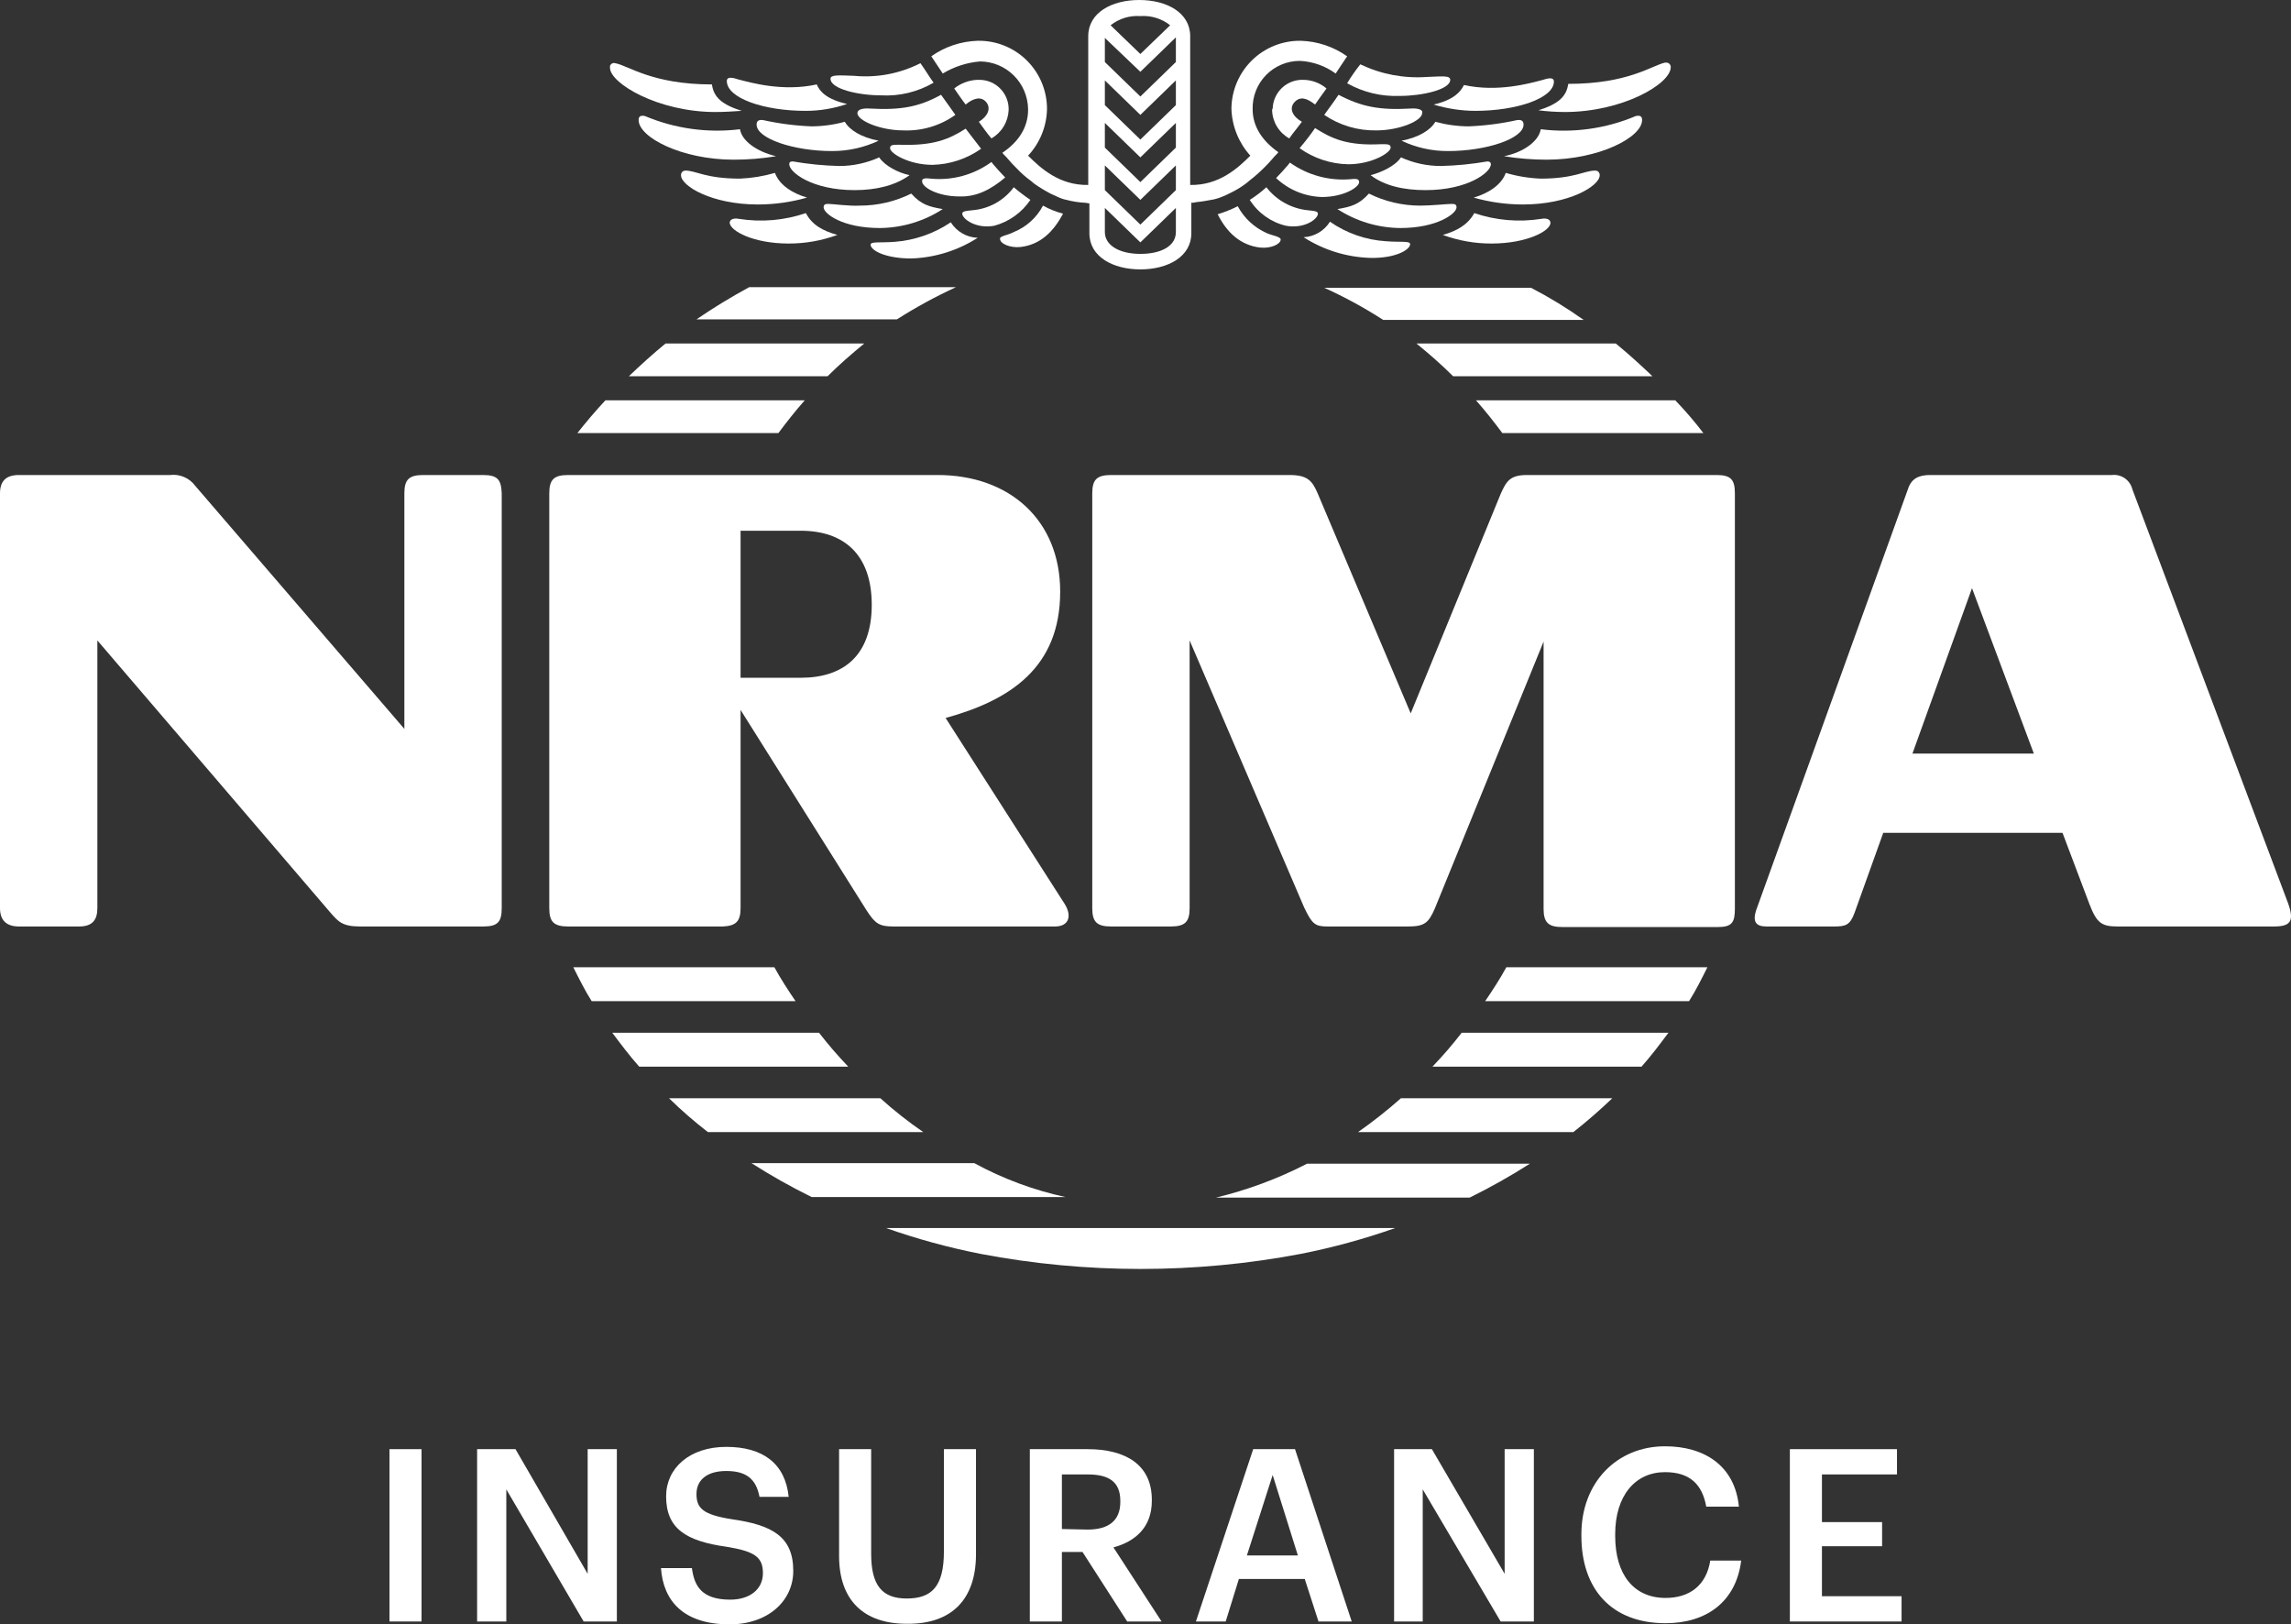 <svg width="134" height="95" viewBox="0 0 134 95" fill="none" xmlns="http://www.w3.org/2000/svg">
<rect x="0" y="0" width="134" height="95" fill="#333333" stroke="none"/>
<g id="Vector">
<path d="M22.78 84.754H24.656V94.832H22.78V84.754Z" fill="white"/>
<path d="M34.372 92.044L30.151 84.754H27.906V94.832H29.614V87.106L34.137 94.832H36.08V84.754H34.372V92.044Z" fill="white"/>
<path d="M46.398 91.876C46.398 89.86 45.159 89.189 42.814 88.853C41.072 88.584 40.737 88.181 40.737 87.374C40.737 86.568 41.34 86.031 42.479 86.031C43.618 86.031 44.221 86.468 44.422 87.542H46.13C45.929 85.594 44.623 84.62 42.479 84.62C40.335 84.62 38.961 85.863 38.961 87.509C38.961 89.39 40.1 90.129 42.512 90.465C44.154 90.734 44.623 91.07 44.623 92.01C44.623 92.951 43.852 93.555 42.713 93.555C41.005 93.555 40.603 92.716 40.469 91.708H38.66C38.794 93.623 39.966 95 42.68 95C44.924 95 46.398 93.623 46.398 91.876Z" fill="white"/>
<path d="M57.085 90.902V84.754H55.209V90.734C55.209 92.817 54.472 93.488 53.031 93.488C51.591 93.488 50.954 92.716 50.954 90.868V84.754H49.078V91.002C49.078 93.589 50.519 94.966 53.031 94.966C55.678 95 57.085 93.522 57.085 90.902Z" fill="white"/>
<path d="M65.125 90.499C66.365 90.163 67.37 89.356 67.37 87.778V87.71C67.37 85.661 65.829 84.754 63.618 84.754H60.234V94.832H62.11V90.767H63.316L65.929 94.832H67.939L65.125 90.499ZM62.11 89.424V86.232H63.618C64.824 86.232 65.527 86.635 65.527 87.778V87.845C65.527 88.92 64.857 89.457 63.618 89.457L62.11 89.424Z" fill="white"/>
<path d="M73.299 84.754L69.949 94.832H71.691L72.462 92.346H76.314L77.118 94.832H79.061L75.745 84.754H73.299ZM72.931 90.969L74.438 86.266L75.912 90.969H72.931Z" fill="white"/>
<path d="M88.006 92.044L83.751 84.754H81.54V94.832H83.215V87.106L87.772 94.832H89.715V84.754H88.006V92.044Z" fill="white"/>
<path d="M97.42 93.455C95.577 93.455 94.472 92.111 94.472 89.827V89.726C94.472 87.475 95.644 86.098 97.386 86.098C98.827 86.098 99.564 86.803 99.798 88.114H101.708C101.473 85.728 99.698 84.586 97.386 84.586C94.572 84.586 92.495 86.703 92.495 89.726V89.827C92.495 92.917 94.237 94.933 97.42 94.933C99.798 94.933 101.54 93.69 101.842 91.271H100.033C99.798 92.749 98.793 93.455 97.42 93.455Z" fill="white"/>
<path d="M106.565 93.354V90.431H110.083V89.02H106.565V86.232H110.954V84.754H104.689V94.832H111.222V93.354H106.565Z" fill="white"/>
<path d="M86.297 6.483C88.71 6.483 90.887 5.744 90.887 4.77C90.887 4.468 90.451 4.602 90.251 4.669C89.48 4.871 87.604 5.408 85.627 4.972C85.426 5.375 85.024 5.845 83.852 6.114C84.645 6.356 85.469 6.481 86.297 6.483Z" fill="white"/>
<path d="M96.649 22.003C95.946 21.331 95.242 20.693 94.505 20.088H82.847C83.584 20.693 84.321 21.331 84.991 22.003H96.649Z" fill="white"/>
<path d="M51.423 9.204C50.686 9.538 49.887 9.71 49.078 9.708C48.169 9.685 47.261 9.596 46.365 9.44C46.197 9.44 46.164 9.507 46.164 9.607C46.164 10.078 47.504 11.119 49.983 11.119C51.256 11.119 52.361 10.85 53.199 10.246C52.562 10.111 51.758 9.708 51.423 9.204Z" fill="white"/>
<path d="M91.523 6.551C94.907 6.551 97.721 4.905 97.721 3.93C97.724 3.864 97.701 3.799 97.657 3.749C97.614 3.699 97.553 3.668 97.487 3.662H97.386C96.616 3.83 95.242 4.905 91.725 4.905C91.624 5.644 91.155 6.08 89.983 6.45C90.494 6.516 91.008 6.549 91.523 6.551Z" fill="white"/>
<path d="M92.629 18.711C91.646 18.013 90.617 17.385 89.547 16.83H77.453C78.648 17.37 79.802 17.999 80.904 18.711H92.629Z" fill="white"/>
<path d="M57.319 3.594C58.059 3.597 58.769 3.89 59.295 4.412C59.821 4.933 60.122 5.641 60.133 6.383V6.416C60.133 7.491 59.531 8.331 58.626 8.936C58.727 9.07 58.861 9.171 58.961 9.305C59.129 9.507 59.296 9.675 59.464 9.843C59.718 10.116 59.999 10.363 60.301 10.582L60.502 10.75C60.802 10.96 61.116 11.15 61.44 11.321C61.574 11.388 61.742 11.455 61.876 11.522C62.036 11.598 62.204 11.655 62.378 11.69C62.729 11.781 63.088 11.838 63.45 11.858C63.551 11.858 63.618 11.892 63.718 11.892V13.639C63.718 15.016 65.092 15.755 66.7 15.755C68.308 15.755 69.681 15.016 69.681 13.639V11.858C69.772 11.864 69.863 11.852 69.949 11.825C70.318 11.791 70.653 11.724 71.021 11.657C71.193 11.616 71.362 11.56 71.524 11.489C71.691 11.421 71.825 11.354 71.959 11.287C72.29 11.129 72.605 10.938 72.897 10.716L73.098 10.548C73.393 10.32 73.672 10.073 73.936 9.809C74.103 9.641 74.271 9.473 74.438 9.272C74.539 9.137 74.673 9.036 74.773 8.902C73.902 8.297 73.266 7.458 73.266 6.383C73.258 6.015 73.323 5.65 73.457 5.309C73.591 4.967 73.793 4.656 74.048 4.393C74.304 4.13 74.61 3.922 74.947 3.779C75.284 3.636 75.647 3.562 76.013 3.561H76.046C76.795 3.602 77.516 3.858 78.123 4.3C78.358 3.964 78.559 3.628 78.793 3.292C77.997 2.729 77.053 2.414 76.08 2.385C75.023 2.37 74.004 2.775 73.244 3.511C72.484 4.248 72.046 5.256 72.026 6.315V6.383C72.064 7.392 72.455 8.356 73.132 9.104C72.395 9.843 71.289 10.85 69.614 10.817V2.116C69.614 0.739 68.241 0 66.633 0C65.025 0 63.651 0.739 63.651 2.116V10.817C61.976 10.85 60.87 9.843 60.133 9.104C60.824 8.364 61.217 7.395 61.239 6.383C61.241 5.857 61.139 5.337 60.939 4.851C60.739 4.365 60.446 3.924 60.075 3.552C59.705 3.18 59.265 2.886 58.78 2.686C58.296 2.485 57.776 2.383 57.252 2.385H57.185C56.212 2.414 55.268 2.729 54.472 3.292C54.706 3.628 54.907 3.964 55.142 4.3C55.804 3.9 56.549 3.659 57.319 3.594ZM66.7 0.941C67.327 0.895 67.948 1.087 68.442 1.478L66.7 3.158L64.958 1.478C65.451 1.087 66.072 0.895 66.7 0.941ZM64.623 2.217L66.7 4.199L68.777 2.184V3.628L66.7 5.644L64.623 3.628V2.217ZM64.623 4.703L66.7 6.719L68.777 4.703V6.147L66.7 8.163L64.623 6.147V4.703ZM64.623 7.189L66.7 9.204L68.777 7.189V8.633L66.7 10.649L64.623 8.633V7.189ZM64.623 9.675L66.7 11.69L68.777 9.675V11.119L66.7 13.135L64.623 11.119V9.675ZM64.623 12.161L66.7 14.176L68.777 12.161V13.571C68.777 14.378 67.939 14.848 66.7 14.848C65.46 14.848 64.623 14.344 64.623 13.571V12.161Z" fill="white"/>
<path d="M78.793 4.871C79.733 5.398 80.8 5.654 81.875 5.61C83.182 5.61 84.823 5.24 84.823 4.669C84.823 4.401 84.354 4.468 83.45 4.501C82.113 4.596 80.774 4.341 79.564 3.762C79.284 4.115 79.026 4.485 78.793 4.871Z" fill="white"/>
<path d="M57.386 8.7C57.118 8.365 56.85 7.995 56.482 7.525C55.477 8.163 54.572 8.533 52.596 8.465C52.227 8.465 52.06 8.465 52.06 8.667C52.06 8.969 53.165 9.641 54.539 9.641C55.56 9.617 56.551 9.29 57.386 8.7Z" fill="white"/>
<path d="M74.405 6.45C74.416 6.788 74.514 7.117 74.691 7.406C74.867 7.694 75.115 7.932 75.41 8.096C75.611 7.793 75.879 7.491 76.147 7.122C75.611 6.819 75.376 6.349 75.711 5.979C76.046 5.61 76.448 5.744 76.917 6.114C77.118 5.812 77.353 5.509 77.587 5.173C77.212 4.856 76.739 4.678 76.247 4.669C76.018 4.659 75.789 4.694 75.574 4.773C75.359 4.853 75.161 4.974 74.993 5.13C74.824 5.286 74.689 5.474 74.594 5.684C74.498 5.893 74.446 6.119 74.438 6.349C74.426 6.362 74.416 6.378 74.41 6.396C74.404 6.413 74.403 6.432 74.405 6.45Z" fill="white"/>
<path d="M90.686 13.034C90.686 12.866 90.519 12.732 90.15 12.799C88.836 13.007 87.491 12.891 86.23 12.463C85.862 13.135 85.225 13.504 84.388 13.739C85.3 14.075 86.264 14.245 87.236 14.243C89.312 14.243 90.686 13.504 90.686 13.034Z" fill="white"/>
<path d="M80.803 8.432C78.827 8.533 77.922 8.129 76.917 7.491C76.636 7.898 76.334 8.29 76.013 8.667C76.846 9.261 77.838 9.589 78.86 9.607C80.234 9.607 81.339 8.936 81.339 8.633C81.339 8.432 81.172 8.432 80.803 8.432Z" fill="white"/>
<path d="M81.909 13.336C84.053 13.336 85.192 12.496 85.192 12.127C85.192 11.959 85.091 11.925 84.924 11.925C84.656 11.925 83.718 12.026 83.081 12.026C82.035 12.028 81.003 11.787 80.066 11.321C79.497 11.959 79.028 12.093 78.224 12.228C79.322 12.941 80.6 13.326 81.909 13.336Z" fill="white"/>
<path d="M83.383 11.119C85.862 11.119 87.202 10.078 87.202 9.607C87.202 9.507 87.135 9.44 87.001 9.44C86.104 9.596 85.197 9.685 84.287 9.708C83.479 9.71 82.679 9.538 81.942 9.204C81.607 9.708 80.803 10.078 80.167 10.246C81.004 10.884 82.143 11.119 83.383 11.119Z" fill="white"/>
<path d="M72.395 12.06C72.019 12.251 71.626 12.408 71.222 12.53C71.758 13.605 72.562 14.344 73.701 14.478C74.338 14.546 74.907 14.277 74.907 14.008C74.907 13.84 74.405 13.773 74.103 13.639C73.373 13.319 72.772 12.763 72.395 12.06Z" fill="white"/>
<path d="M87.872 25.329H99.631C99.12 24.66 98.572 24.021 97.989 23.414H86.331C86.867 24.019 87.37 24.657 87.872 25.329Z" fill="white"/>
<path d="M77.085 12.496C77.085 12.329 76.75 12.329 76.482 12.295C76.01 12.245 75.553 12.101 75.139 11.87C74.724 11.639 74.361 11.327 74.07 10.951C73.769 11.226 73.444 11.474 73.098 11.69C73.578 12.451 74.335 12.994 75.209 13.202C76.314 13.403 77.085 12.799 77.085 12.496Z" fill="white"/>
<path d="M93.567 10.246C93.57 10.179 93.547 10.114 93.504 10.064C93.46 10.014 93.399 9.983 93.333 9.977H93.299C92.663 9.977 92.093 10.447 90.117 10.447C89.424 10.42 88.738 10.307 88.073 10.111C87.805 10.85 87.001 11.321 86.197 11.556C87.134 11.824 88.104 11.959 89.078 11.959C91.758 11.959 93.567 10.884 93.567 10.246Z" fill="white"/>
<path d="M82.478 6.349C80.703 6.45 79.631 6.248 78.291 5.543C78.023 5.946 77.721 6.349 77.453 6.719C78.351 7.33 79.417 7.647 80.502 7.626C81.875 7.626 83.182 7.054 83.182 6.618C83.249 6.416 82.947 6.315 82.478 6.349Z" fill="white"/>
<path d="M45.326 10.111C44.661 10.305 43.975 10.418 43.283 10.447C41.273 10.447 40.703 9.977 40.1 9.977C40.034 9.974 39.969 9.997 39.919 10.041C39.869 10.085 39.838 10.146 39.832 10.212V10.246C39.832 10.884 41.641 11.959 44.321 11.959C45.296 11.959 46.265 11.824 47.202 11.556C46.398 11.321 45.594 10.85 45.326 10.111Z" fill="white"/>
<path d="M77.319 11.522C78.592 11.522 79.497 10.951 79.497 10.649C79.497 10.447 79.296 10.447 78.994 10.481C77.733 10.587 76.475 10.242 75.443 9.507L75.343 9.641C75.108 9.91 74.874 10.179 74.639 10.414C75.367 11.1 76.321 11.494 77.319 11.522Z" fill="white"/>
<path d="M82.478 14.277C82.478 14.075 81.909 14.176 81.071 14.109C79.893 14.036 78.758 13.641 77.788 12.967C77.624 13.232 77.397 13.452 77.129 13.61C76.861 13.768 76.558 13.859 76.247 13.874C77.411 14.62 78.753 15.038 80.133 15.083C81.607 15.117 82.478 14.613 82.478 14.277Z" fill="white"/>
<path d="M88.743 7.021C87.807 7.229 86.854 7.352 85.895 7.39C85.239 7.386 84.586 7.296 83.952 7.122C83.684 7.592 83.014 8.029 81.976 8.23C82.824 8.632 83.751 8.839 84.689 8.835C86.968 8.835 89.112 8.096 89.112 7.29C89.112 7.122 89.044 6.987 88.743 7.021Z" fill="white"/>
<path d="M96.046 7.021C96.046 6.853 95.979 6.719 95.678 6.786C93.924 7.528 92.006 7.795 90.117 7.558C90.016 8.23 89.145 8.902 87.972 9.137C88.792 9.271 89.621 9.338 90.451 9.339C93.534 9.339 96.046 8.029 96.046 7.021Z" fill="white"/>
<path d="M45.293 56.57H33.534C33.869 57.242 34.204 57.914 34.606 58.552H46.532C46.097 57.914 45.661 57.242 45.293 56.57Z" fill="white"/>
<path d="M51.49 64.229H39.129C39.848 64.935 40.609 65.596 41.407 66.211H54.003C53.123 65.607 52.283 64.945 51.49 64.229Z" fill="white"/>
<path d="M57.353 73.333C63.54 74.508 69.893 74.508 76.08 73.333C77.956 72.963 79.804 72.458 81.607 71.821H51.825C53.629 72.458 55.477 72.963 57.353 73.333Z" fill="white"/>
<path d="M56.984 68.025H43.953C45.088 68.751 46.262 69.412 47.47 70.007H62.311C60.45 69.604 58.657 68.937 56.984 68.025Z" fill="white"/>
<path d="M47.906 60.4H35.812C36.315 61.071 36.817 61.743 37.387 62.382H49.614C49.01 61.752 48.439 61.091 47.906 60.4Z" fill="white"/>
<path d="M46.13 14.243C47.102 14.245 48.066 14.075 48.978 13.739C48.14 13.504 47.504 13.168 47.135 12.463C45.876 12.893 44.53 13.008 43.216 12.799C42.847 12.732 42.68 12.866 42.68 13.034C42.713 13.504 44.053 14.243 46.13 14.243Z" fill="white"/>
<path d="M47.068 23.414H35.41C34.841 24.019 34.305 24.657 33.769 25.329H45.527C46.03 24.657 46.532 24.019 47.068 23.414Z" fill="white"/>
<path d="M28.241 27.781H24.757C23.919 27.781 23.651 28.05 23.651 28.856V42.629L11.424 28.419C11.257 28.192 11.032 28.012 10.773 27.9C10.514 27.788 10.23 27.747 9.95 27.781H1.106C0.335 27.781 0 28.151 0 28.856V53.11C0 53.815 0.369 54.185 1.106 54.185H4.623C5.394 54.185 5.695 53.815 5.695 53.11V37.456L19.33 53.379C19.799 53.916 20.033 54.185 21.072 54.185H28.274C29.112 54.185 29.346 53.916 29.346 53.11V28.856C29.313 28.05 29.112 27.781 28.241 27.781Z" fill="white"/>
<path d="M71.122 70.041H85.962C87.171 69.446 88.345 68.784 89.48 68.059H76.448C74.758 68.931 72.97 69.596 71.122 70.041Z" fill="white"/>
<path d="M86.867 58.552H98.793C99.195 57.914 99.53 57.242 99.865 56.57H88.106C87.738 57.242 87.302 57.914 86.867 58.552Z" fill="white"/>
<path d="M41.842 6.551C42.345 6.551 42.881 6.517 43.383 6.483C42.211 6.114 41.742 5.677 41.641 4.938C38.124 4.938 36.75 3.83 35.98 3.695C35.949 3.686 35.916 3.683 35.885 3.687C35.853 3.69 35.822 3.7 35.794 3.716C35.766 3.731 35.741 3.752 35.721 3.778C35.701 3.803 35.687 3.832 35.678 3.863V3.964C35.678 4.871 38.492 6.551 41.842 6.551Z" fill="white"/>
<path d="M124.723 28.621C124.659 28.357 124.501 28.126 124.279 27.971C124.056 27.817 123.785 27.749 123.517 27.781H112.897C112.227 27.781 111.791 27.983 111.59 28.621L102.713 53.244C102.512 53.883 102.679 54.185 103.316 54.185H107.269C107.939 54.185 108.207 54.118 108.475 53.379L110.15 48.709H120.636L122.21 52.875C122.646 54.017 122.947 54.185 123.885 54.185H132.997C133.969 54.185 134.203 53.883 133.835 52.841L124.723 28.621ZM111.858 44.074L115.342 34.399L118.96 44.074H111.858Z" fill="white"/>
<path d="M100.401 27.781H89.312C88.308 27.781 88.106 28.151 87.772 28.89L82.512 41.722L77.085 28.89C76.75 28.083 76.448 27.781 75.41 27.781H64.991C64.154 27.781 63.886 28.05 63.886 28.856V53.11C63.886 53.916 64.154 54.185 64.991 54.185H68.475C69.313 54.185 69.581 53.916 69.581 53.11V37.456L76.281 53.076C76.75 54.051 76.917 54.185 77.654 54.185H82.344C83.316 54.185 83.55 53.983 83.919 53.144L90.284 37.523V53.144C90.284 53.95 90.552 54.218 91.389 54.218H100.468C101.306 54.218 101.473 53.95 101.473 53.144V28.856C101.473 28.05 101.239 27.781 100.401 27.781Z" fill="white"/>
<path d="M83.785 62.382H96.013C96.582 61.743 97.085 61.071 97.587 60.4H85.493C84.96 61.091 84.39 61.752 83.785 62.382Z" fill="white"/>
<path d="M79.43 66.211H92.026C92.83 65.573 93.567 64.935 94.304 64.229H81.942C81.143 64.937 80.304 65.598 79.43 66.211Z" fill="white"/>
<path d="M43.316 53.11V41.52L50.686 53.244C51.189 54.017 51.423 54.185 52.261 54.185H61.708C62.512 54.185 62.713 53.58 62.278 52.875L55.309 41.991C59.095 40.949 62.01 39.035 62.01 34.6C62.01 30.435 59.062 27.781 54.84 27.781H33.233C32.395 27.781 32.127 28.05 32.127 28.856V53.11C32.127 53.916 32.395 54.185 33.233 54.185H42.278C43.048 54.151 43.316 53.883 43.316 53.11ZM43.316 31.04H46.834C49.346 31.04 50.988 32.417 50.988 35.373C50.988 38.329 49.346 39.639 46.834 39.639H43.316V31.04Z" fill="white"/>
<path d="M50.887 6.349C50.418 6.315 50.15 6.416 50.15 6.618C50.15 7.054 51.49 7.626 52.83 7.626C53.919 7.672 54.992 7.353 55.879 6.719C55.611 6.349 55.343 5.946 55.041 5.543C53.768 6.248 52.696 6.45 50.887 6.349Z" fill="white"/>
<path d="M49.413 7.122C48.78 7.296 48.127 7.386 47.47 7.39C46.512 7.352 45.559 7.229 44.623 7.021C44.321 6.987 44.254 7.122 44.254 7.29C44.254 8.096 46.398 8.835 48.676 8.835C49.614 8.835 50.54 8.629 51.39 8.23C50.351 8.029 49.681 7.592 49.413 7.122Z" fill="white"/>
<path d="M57.152 4.669C56.664 4.693 56.195 4.869 55.812 5.173C56.046 5.509 56.247 5.812 56.482 6.114C56.917 5.744 57.386 5.61 57.688 5.979C57.989 6.349 57.755 6.819 57.252 7.122C57.52 7.491 57.755 7.827 57.989 8.096C58.281 7.928 58.526 7.689 58.701 7.401C58.877 7.114 58.978 6.787 58.995 6.45C59.004 6.219 58.966 5.989 58.884 5.774C58.802 5.558 58.678 5.361 58.518 5.195C58.359 5.028 58.167 4.896 57.956 4.806C57.744 4.716 57.516 4.669 57.286 4.669H57.152Z" fill="white"/>
<path d="M58.794 10.38C58.559 10.145 58.325 9.876 58.09 9.607L57.989 9.473C56.965 10.223 55.701 10.57 54.438 10.447C54.137 10.414 53.902 10.414 53.936 10.615C53.936 10.951 54.84 11.489 56.113 11.489C57.118 11.522 57.956 11.086 58.794 10.38Z" fill="white"/>
<path d="M47.102 6.483C47.934 6.486 48.76 6.35 49.547 6.08C48.341 5.812 47.939 5.341 47.772 4.938C45.795 5.375 43.919 4.837 43.149 4.636C42.948 4.569 42.512 4.434 42.512 4.737C42.512 5.744 44.69 6.483 47.102 6.483Z" fill="white"/>
<path d="M55.142 12.228C54.338 12.093 53.869 11.959 53.299 11.321C52.362 11.787 51.33 12.028 50.284 12.026C49.648 12.06 48.71 11.925 48.442 11.925C48.274 11.925 48.174 11.959 48.174 12.127C48.174 12.496 49.279 13.336 51.457 13.336C52.765 13.326 54.044 12.941 55.142 12.228Z" fill="white"/>
<path d="M43.283 7.558C41.394 7.792 39.476 7.526 37.722 6.786C37.42 6.719 37.353 6.853 37.353 7.021C37.353 8.029 39.866 9.339 42.914 9.339C43.745 9.34 44.574 9.272 45.393 9.137C44.254 8.868 43.383 8.23 43.283 7.558Z" fill="white"/>
<path d="M59.698 14.445C60.837 14.31 61.608 13.571 62.177 12.496C61.768 12.39 61.374 12.232 61.005 12.026C60.635 12.727 60.03 13.275 59.296 13.571C58.995 13.739 58.492 13.807 58.492 13.941C58.459 14.243 59.062 14.512 59.698 14.445Z" fill="white"/>
<path d="M51.524 5.576C52.601 5.637 53.672 5.38 54.606 4.837C54.338 4.468 54.103 4.065 53.835 3.695C52.636 4.306 51.288 4.562 49.949 4.434C49.045 4.401 48.576 4.367 48.576 4.602C48.576 5.207 50.217 5.576 51.524 5.576Z" fill="white"/>
<path d="M58.157 13.202C59.019 12.969 59.768 12.432 60.267 11.69C59.93 11.463 59.605 11.216 59.296 10.951C59.012 11.334 58.65 11.652 58.234 11.884C57.818 12.115 57.358 12.255 56.884 12.295C56.616 12.329 56.281 12.329 56.281 12.496C56.281 12.799 57.085 13.403 58.157 13.202Z" fill="white"/>
<path d="M48.408 22.003C49.078 21.331 49.815 20.693 50.552 20.088H38.928C38.191 20.693 37.487 21.331 36.784 22.003H48.408Z" fill="white"/>
<path d="M55.611 13C54.634 13.661 53.503 14.054 52.328 14.143C51.49 14.21 50.921 14.109 50.921 14.31C50.921 14.646 51.792 15.117 53.299 15.117C54.68 15.071 56.022 14.653 57.185 13.907C56.869 13.897 56.56 13.809 56.286 13.65C56.011 13.492 55.779 13.269 55.611 13Z" fill="white"/>
<path d="M55.912 16.796H43.819C42.761 17.371 41.732 17.999 40.737 18.677H52.462C53.568 17.972 54.721 17.344 55.912 16.796Z" fill="white"/>
</g>
</svg>
